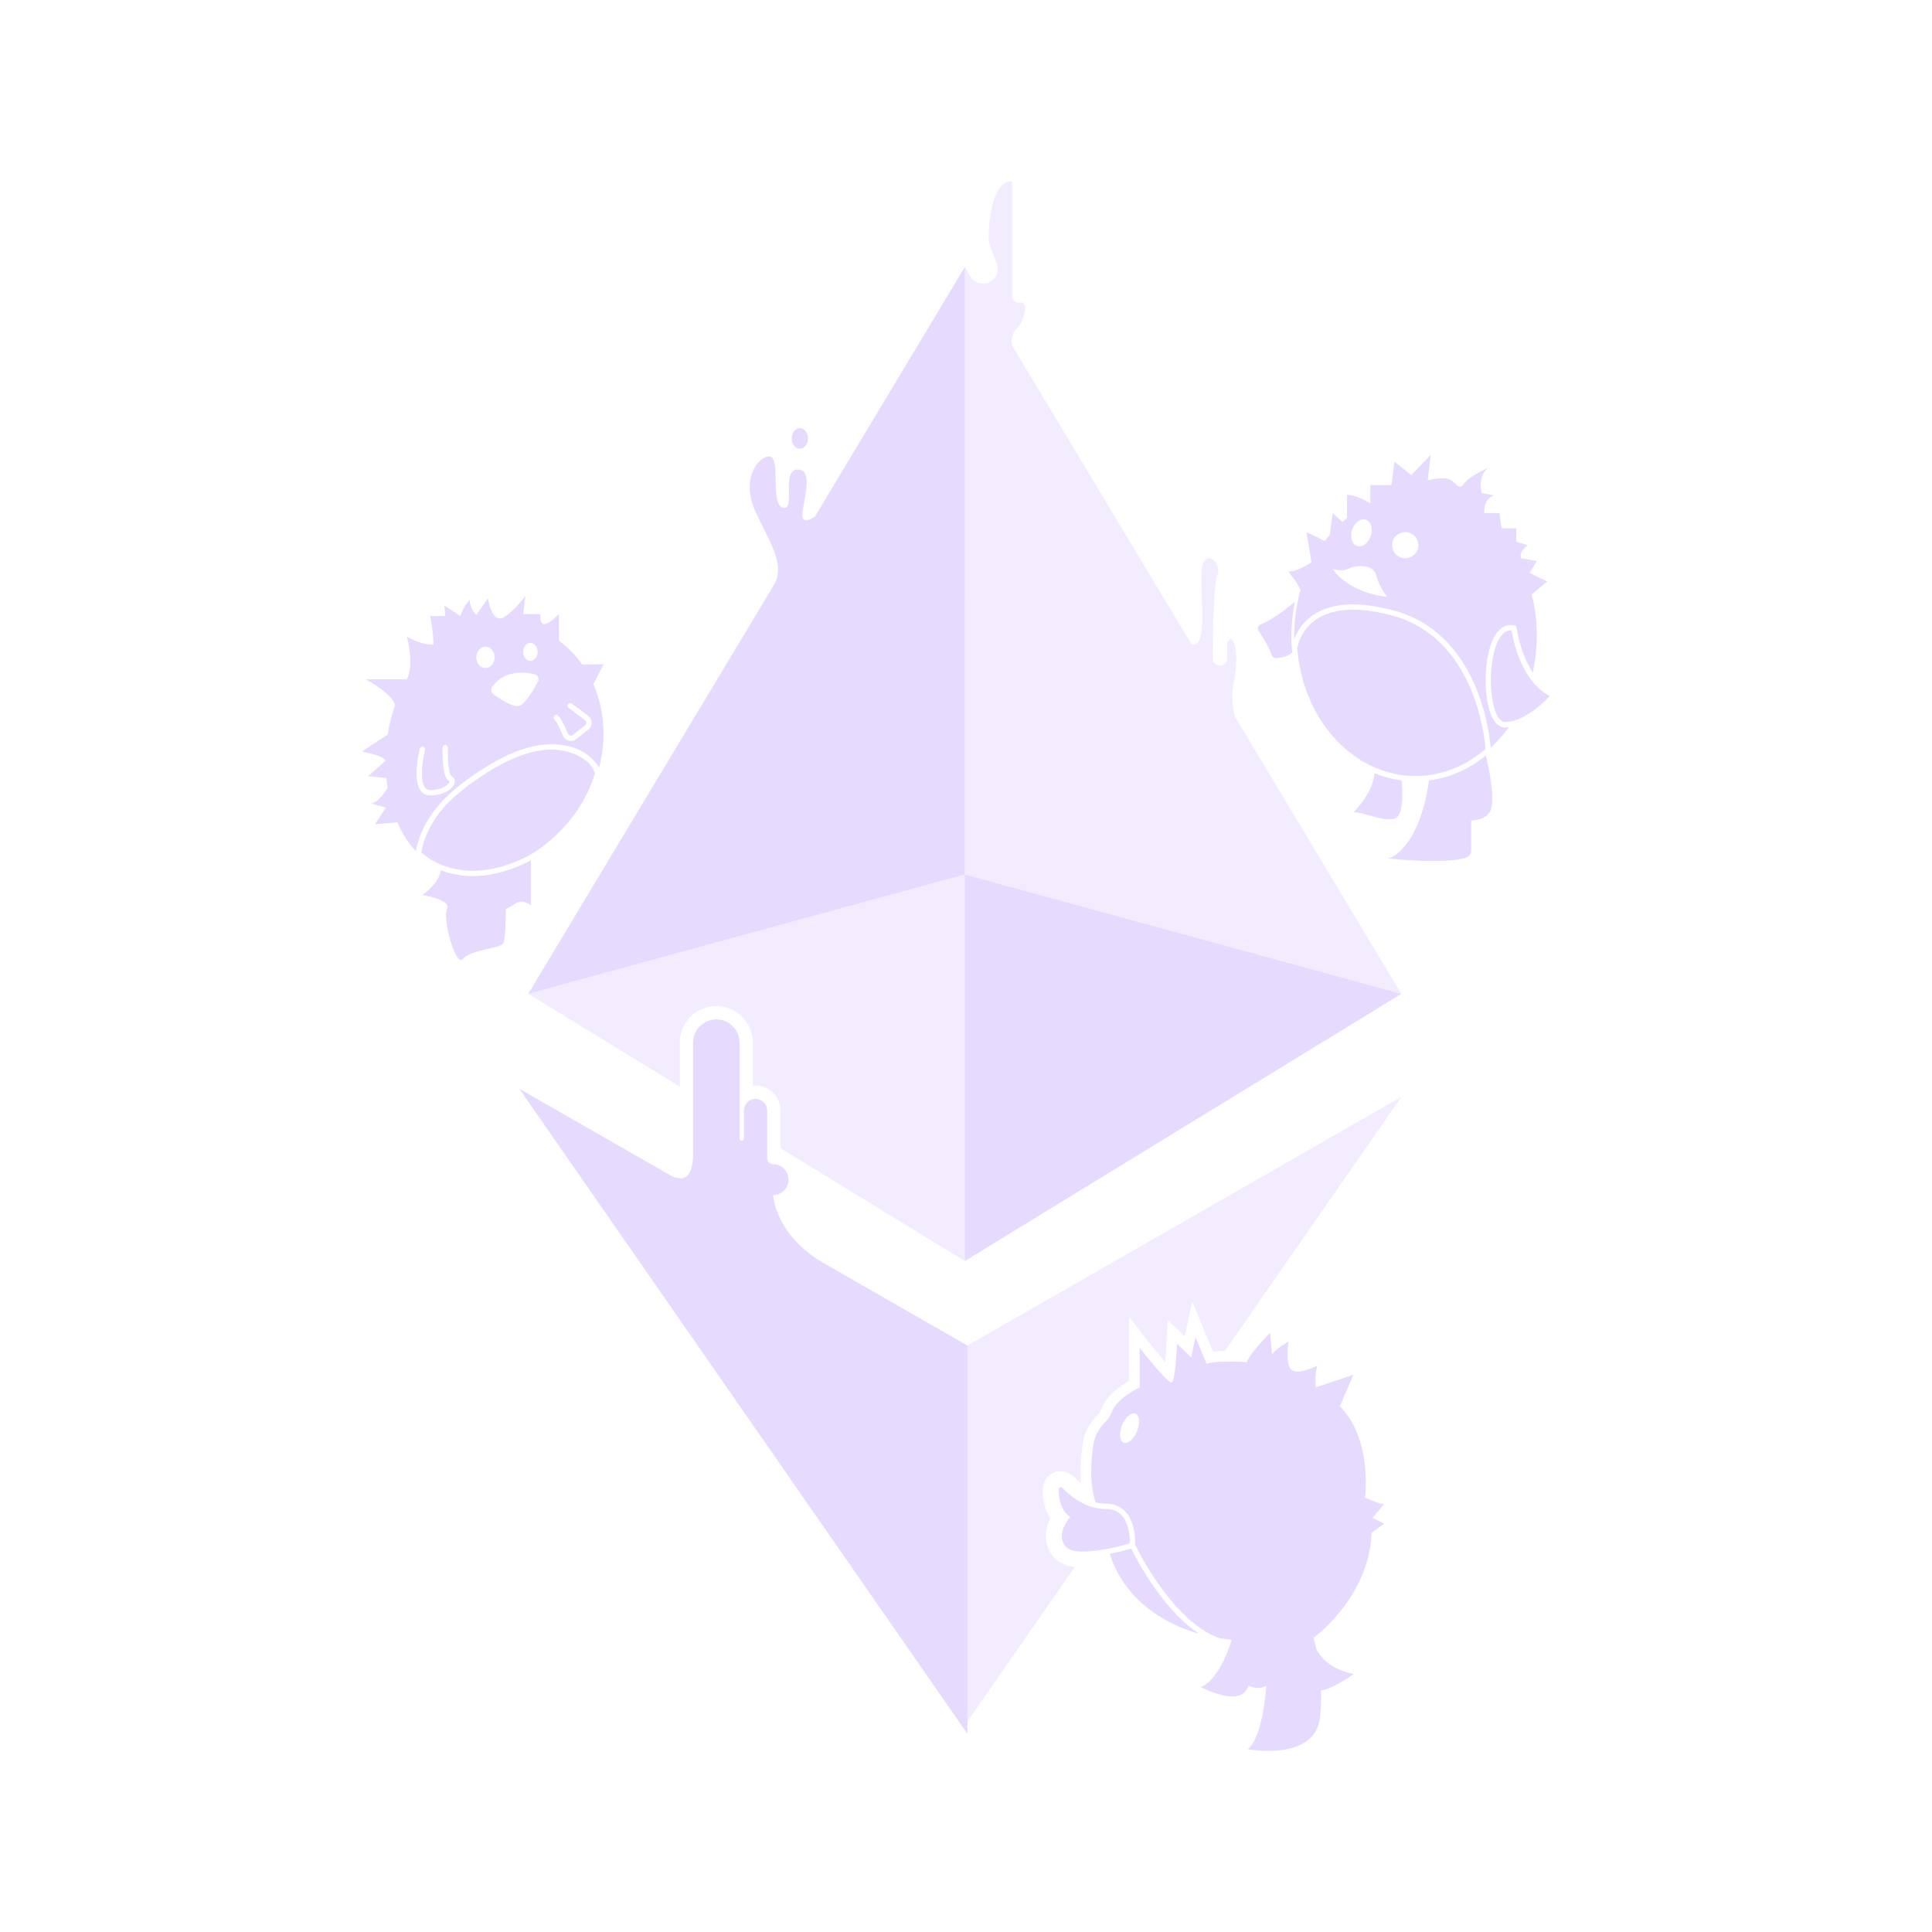 <svg width="32" height="32" viewBox="0 0 32 32" fill="none" xmlns="http://www.w3.org/2000/svg">
<path d="M17.393 25.153C17.31 25.021 17.268 24.854 17.272 24.66C17.274 24.539 17.349 24.432 17.461 24.388C17.574 24.344 17.701 24.372 17.784 24.46C17.817 24.495 17.858 24.533 17.905 24.569C17.886 24.334 17.907 24.092 17.935 23.902C17.96 23.73 18.043 23.57 18.174 23.439C18.211 23.402 18.238 23.358 18.257 23.311C18.331 23.11 18.56 22.953 18.7 22.873V21.81L19.016 22.216C19.106 22.331 19.21 22.458 19.298 22.559C19.308 22.462 19.316 22.351 19.321 22.251L19.342 21.864L19.623 22.135L19.746 21.558L20.092 22.388C20.156 22.38 20.223 22.376 20.288 22.375L23.211 18.168L15.98 22.312V28.576L17.801 25.955C17.66 25.938 17.553 25.891 17.477 25.816C17.275 25.614 17.297 25.355 17.393 25.153Z" fill="#E6DAFE" fill-opacity="0.5"/>
<path d="M20.458 11.878C20.458 11.878 20.372 11.583 20.428 11.347C20.483 11.112 20.515 10.616 20.378 10.585L20.326 10.637V10.906C20.326 10.972 20.272 11.025 20.206 11.025C20.173 11.025 20.144 11.011 20.122 10.99C20.1 10.968 20.087 10.938 20.087 10.905C20.088 10.579 20.096 9.686 20.162 9.525C20.242 9.327 19.982 9.097 19.914 9.376C19.846 9.655 20.043 10.787 19.731 10.667L16.77 5.737C16.77 5.737 16.709 5.56 16.844 5.442C16.928 5.368 16.966 5.21 16.983 5.102C16.991 5.052 16.952 5.01 16.904 5.01C16.899 5.01 16.894 5.011 16.889 5.012C16.824 5.025 16.764 4.975 16.764 4.909V3C16.431 3 16.376 3.658 16.376 3.928C16.376 4.197 16.646 4.433 16.46 4.619C16.276 4.804 16.098 4.619 16.098 4.619L15.98 4.423V14.484L23.211 16.461L20.458 11.878Z" fill="#E6DAFE" fill-opacity="0.5"/>
<path d="M11.864 16.663C12.027 16.663 12.179 16.727 12.293 16.842C12.407 16.954 12.47 17.107 12.47 17.27V17.982C12.484 17.98 12.499 17.979 12.514 17.979C12.624 17.979 12.728 18.023 12.806 18.101C12.884 18.179 12.928 18.283 12.928 18.394V19.018L15.981 20.887L15.98 14.484L8.75 16.461L11.259 17.997V17.27C11.259 16.935 11.53 16.663 11.864 16.663Z" fill="#E6DAFE" fill-opacity="0.5"/>
<path d="M22.928 24.909C22.928 24.909 22.927 24.909 22.926 24.91C22.902 24.934 22.607 24.806 22.607 24.806C22.607 24.806 22.743 23.856 22.192 23.29L22.416 22.771L21.794 22.979C21.794 22.979 21.77 22.787 21.818 22.619C21.818 22.619 21.563 22.755 21.419 22.707C21.276 22.659 21.34 22.22 21.34 22.22C21.34 22.22 21.117 22.348 21.069 22.436L21.037 22.077C21.037 22.077 20.75 22.356 20.646 22.564C20.646 22.564 20.208 22.524 19.984 22.587L19.801 22.148L19.73 22.484L19.498 22.26C19.498 22.26 19.466 22.859 19.411 22.899C19.355 22.938 18.877 22.324 18.877 22.324V22.979C18.877 22.979 18.502 23.16 18.422 23.372C18.391 23.455 18.345 23.518 18.299 23.563C18.2 23.663 18.13 23.789 18.11 23.928C18.071 24.187 18.041 24.585 18.147 24.884C18.153 24.885 18.159 24.887 18.166 24.889C18.216 24.9 18.267 24.906 18.319 24.906C18.451 24.906 18.56 24.95 18.641 25.038C18.809 25.219 18.804 25.523 18.802 25.587C18.857 25.701 19.431 26.854 20.191 27.131C20.259 27.142 20.329 27.152 20.402 27.16C20.402 27.16 20.216 27.814 19.889 27.942C19.889 27.942 20.471 28.254 20.638 27.998C20.655 27.974 20.67 27.948 20.683 27.921C20.683 27.921 20.835 28.004 20.976 27.921C20.939 28.338 20.856 28.81 20.67 28.972C20.67 28.972 21.794 29.187 21.865 28.429C21.88 28.276 21.884 28.131 21.881 27.998C22.048 27.991 22.424 27.727 22.424 27.727C21.953 27.637 21.818 27.349 21.802 27.313C21.802 27.312 21.802 27.31 21.802 27.31C21.776 27.193 21.754 27.128 21.754 27.128C21.754 27.128 22.678 26.465 22.718 25.388L22.926 25.237L22.734 25.141C22.734 25.141 22.928 24.912 22.928 24.909ZM18.833 23.704C18.779 23.837 18.68 23.922 18.612 23.894C18.543 23.866 18.531 23.737 18.585 23.604C18.638 23.472 18.737 23.387 18.806 23.414C18.874 23.442 18.886 23.572 18.833 23.704Z" fill="#E6DAFE"/>
<path d="M19.135 26.315C18.925 26.02 18.782 25.744 18.735 25.649C18.672 25.668 18.538 25.705 18.383 25.736C18.435 25.926 18.711 26.704 19.803 27.043C19.821 27.048 19.839 27.053 19.857 27.059C19.614 26.897 19.372 26.648 19.135 26.315Z" fill="#E6DAFE"/>
<path d="M18.577 25.098C18.513 25.029 18.426 24.994 18.319 24.994C18.262 24.994 18.204 24.988 18.148 24.976C17.902 24.922 17.711 24.765 17.594 24.643C17.586 24.635 17.578 24.633 17.57 24.633C17.565 24.633 17.561 24.634 17.558 24.635C17.552 24.637 17.538 24.645 17.537 24.665C17.535 24.801 17.56 24.987 17.694 25.1L17.727 25.128L17.699 25.161C17.69 25.172 17.475 25.439 17.664 25.628C17.747 25.711 17.979 25.722 18.32 25.658C18.495 25.625 18.651 25.581 18.714 25.563C18.715 25.479 18.707 25.237 18.577 25.098Z" fill="#E6DAFE"/>
<path d="M23.211 16.461L15.98 20.887V14.484L23.211 16.461Z" fill="#E6DAFE"/>
<path d="M13.5 8.553C13.5 8.553 13.278 8.726 13.29 8.511C13.301 8.297 13.487 7.777 13.21 7.777C12.934 7.777 13.188 8.466 12.968 8.41C12.748 8.353 12.94 7.573 12.748 7.562C12.556 7.55 12.279 7.935 12.499 8.438C12.719 8.941 13.027 9.341 12.816 9.693L8.75 16.461L15.98 14.484L15.981 4.423L13.5 8.553Z" fill="#E6DAFE"/>
<path d="M13.249 7.432C13.323 7.432 13.384 7.356 13.384 7.262C13.384 7.168 13.323 7.093 13.249 7.093C13.174 7.093 13.113 7.168 13.113 7.262C13.113 7.356 13.174 7.432 13.249 7.432Z" fill="#E6DAFE"/>
<path d="M13.658 20.93C13.647 20.924 13.636 20.918 13.624 20.91C12.927 20.496 12.82 19.952 12.804 19.794C12.872 19.794 12.936 19.768 12.985 19.72C13.033 19.672 13.06 19.608 13.06 19.539C13.06 19.47 13.033 19.406 12.985 19.358C12.937 19.309 12.873 19.283 12.804 19.283C12.751 19.283 12.707 19.239 12.707 19.186V18.394C12.707 18.343 12.687 18.294 12.651 18.258C12.614 18.221 12.566 18.201 12.514 18.201C12.408 18.201 12.322 18.288 12.322 18.394V18.859C12.322 18.878 12.305 18.895 12.286 18.895C12.266 18.895 12.249 18.878 12.249 18.859V17.27C12.249 17.167 12.209 17.07 12.137 16.998C12.064 16.925 11.968 16.885 11.865 16.885C11.653 16.885 11.48 17.058 11.48 17.27V19.104C11.48 19.31 11.438 19.445 11.359 19.494C11.28 19.543 11.174 19.503 11.117 19.475L11.113 19.473C11.091 19.462 11.075 19.452 11.065 19.445L8.602 18.034L16.024 28.718V22.287L13.658 20.93Z" fill="#E6DAFE"/>
<path d="M9.828 11.332L9.997 11.004H9.641C9.535 10.854 9.406 10.721 9.258 10.613V10.171C9.258 10.171 9.071 10.36 9 10.336C8.93 10.312 8.953 10.171 8.953 10.171H8.664L8.702 9.872C8.702 9.872 8.421 10.244 8.276 10.244C8.271 10.244 8.267 10.243 8.262 10.242C8.121 10.218 8.082 9.911 8.082 9.911L7.889 10.187C7.889 10.187 7.792 10.1 7.776 9.935C7.776 9.935 7.679 10.043 7.624 10.204L7.36 10.029L7.374 10.203H7.124C7.124 10.203 7.186 10.506 7.178 10.677C6.955 10.681 6.74 10.544 6.74 10.544C6.74 10.544 6.865 11 6.741 11.25C6.74 11.251 6.74 11.251 6.74 11.252H6.057C6.057 11.252 6.541 11.511 6.541 11.688C6.487 11.845 6.447 12.007 6.421 12.171C6.421 12.171 6.145 12.339 6 12.45C6 12.45 6.359 12.513 6.387 12.6L6.096 12.856L6.399 12.885C6.405 12.941 6.412 12.997 6.421 13.053C6.421 13.053 6.274 13.296 6.149 13.31L6.395 13.374L6.21 13.653L6.581 13.62C6.657 13.8 6.757 13.96 6.887 14.094C6.896 14.049 6.908 14.003 6.923 13.957C6.972 13.778 7.063 13.599 7.188 13.432C7.199 13.418 7.211 13.403 7.223 13.389C7.266 13.335 7.312 13.283 7.363 13.23C7.469 13.123 7.593 13.017 7.737 12.913C7.816 12.856 7.904 12.795 7.998 12.735C8.338 12.518 8.765 12.309 9.197 12.329C9.203 12.329 9.21 12.329 9.216 12.33C9.465 12.344 9.67 12.429 9.804 12.568C9.851 12.611 9.891 12.659 9.924 12.714C9.962 12.564 9.986 12.411 9.994 12.257C10.005 12.019 9.979 11.78 9.909 11.553C9.886 11.478 9.86 11.403 9.828 11.332ZM8.906 10.797C8.906 10.879 8.852 10.946 8.785 10.946C8.719 10.946 8.664 10.879 8.664 10.797C8.664 10.715 8.719 10.648 8.785 10.648C8.852 10.648 8.906 10.715 8.906 10.797ZM7.531 12.962C7.51 13.066 7.353 13.174 7.124 13.174C7.062 13.174 7.009 13.149 6.971 13.101C6.83 12.92 6.94 12.453 6.953 12.4C6.959 12.376 6.984 12.362 7.007 12.368C7.031 12.374 7.045 12.398 7.039 12.421C7.006 12.553 6.943 12.921 7.041 13.046C7.062 13.073 7.089 13.086 7.124 13.086C7.313 13.086 7.409 13.01 7.436 12.965C7.446 12.948 7.445 12.939 7.445 12.937C7.445 12.937 7.444 12.936 7.441 12.935C7.401 12.918 7.354 12.869 7.336 12.627C7.327 12.503 7.33 12.386 7.33 12.381C7.33 12.357 7.351 12.337 7.375 12.338C7.399 12.339 7.418 12.359 7.418 12.383C7.412 12.61 7.439 12.829 7.475 12.853C7.518 12.871 7.541 12.914 7.531 12.962ZM7.889 10.887C7.889 10.789 7.957 10.71 8.041 10.71C8.125 10.71 8.193 10.789 8.193 10.887C8.193 10.985 8.125 11.064 8.041 11.064C7.957 11.064 7.889 10.985 7.889 10.887ZM8.911 11.29C8.841 11.42 8.708 11.648 8.613 11.688C8.512 11.731 8.285 11.581 8.172 11.5C8.133 11.472 8.125 11.416 8.152 11.377C8.351 11.094 8.687 11.129 8.856 11.168C8.909 11.181 8.937 11.241 8.911 11.29ZM9.747 12.082L9.545 12.242C9.519 12.262 9.488 12.273 9.457 12.273C9.446 12.273 9.434 12.271 9.422 12.268C9.379 12.257 9.344 12.228 9.326 12.187C9.234 11.971 9.194 11.925 9.184 11.916C9.166 11.9 9.165 11.871 9.181 11.854C9.198 11.835 9.226 11.835 9.244 11.851C9.257 11.864 9.3 11.903 9.407 12.152C9.414 12.168 9.427 12.179 9.443 12.183C9.46 12.187 9.476 12.184 9.49 12.173L9.692 12.013C9.705 12.002 9.712 11.987 9.712 11.97C9.712 11.953 9.703 11.938 9.69 11.928L9.417 11.724C9.398 11.71 9.393 11.682 9.408 11.662C9.423 11.643 9.45 11.639 9.47 11.653L9.743 11.856C9.779 11.883 9.799 11.924 9.8 11.968C9.801 12.013 9.782 12.054 9.747 12.082Z" fill="#E6DAFE"/>
<path d="M9.199 12.417C9.199 12.417 9.195 12.417 9.194 12.417C8.924 12.405 8.653 12.489 8.405 12.608C8.172 12.72 7.96 12.862 7.79 12.985C7.652 13.085 7.534 13.185 7.432 13.287C7.368 13.352 7.31 13.419 7.259 13.486C7.152 13.628 7.065 13.802 7.011 13.972C6.997 14.021 6.986 14.07 6.979 14.119C7.077 14.207 7.191 14.276 7.317 14.327C7.331 14.332 7.346 14.338 7.36 14.343C7.476 14.384 7.599 14.409 7.724 14.42C7.737 14.421 7.75 14.421 7.763 14.422C8.089 14.434 8.428 14.347 8.772 14.163L8.779 14.159C9.11 13.965 9.408 13.671 9.616 13.336C9.717 13.173 9.797 12.995 9.855 12.807C9.832 12.746 9.8 12.694 9.763 12.651C9.616 12.504 9.392 12.427 9.199 12.418L9.199 12.417Z" fill="#E6DAFE"/>
<path d="M7.823 14.511C7.802 14.511 7.78 14.511 7.759 14.51C7.746 14.509 7.731 14.508 7.717 14.508C7.7 14.506 7.684 14.504 7.668 14.502C7.552 14.489 7.438 14.464 7.331 14.426C7.321 14.422 7.311 14.418 7.301 14.415C7.282 14.621 6.996 14.825 6.996 14.825C6.996 14.825 7.482 14.898 7.404 15.056C7.371 15.121 7.39 15.298 7.432 15.472C7.492 15.723 7.599 15.971 7.67 15.882C7.79 15.73 8.26 15.719 8.333 15.625C8.367 15.582 8.377 15.32 8.379 15.047C8.379 15.047 8.385 15.071 8.526 14.972C8.667 14.872 8.795 14.998 8.795 14.998V14.249C8.653 14.324 8.511 14.382 8.371 14.425C8.185 14.481 8.003 14.511 7.823 14.511Z" fill="#E6DAFE"/>
<path d="M21.398 10.741L21.394 10.694C21.391 10.639 21.39 10.584 21.39 10.532C21.39 10.341 21.409 10.151 21.447 9.967C21.314 10.079 21.077 10.264 20.878 10.343C20.858 10.351 20.844 10.367 20.837 10.387C20.831 10.408 20.834 10.431 20.846 10.449C20.924 10.566 21.024 10.731 21.066 10.851C21.077 10.884 21.108 10.905 21.142 10.902C21.264 10.889 21.357 10.856 21.404 10.806C21.402 10.785 21.4 10.763 21.398 10.741Z" fill="#E6DAFE"/>
<path d="M24.298 12.723C24.29 12.727 24.283 12.731 24.275 12.735C24.087 12.833 23.887 12.897 23.681 12.925C23.677 12.925 23.673 12.926 23.67 12.926C23.643 13.133 23.501 14.002 23.006 14.22C23.006 14.22 23.937 14.323 24.286 14.204C24.335 14.187 24.367 14.141 24.367 14.09V13.593C24.5 13.579 24.623 13.547 24.679 13.442C24.78 13.25 24.651 12.681 24.61 12.514C24.511 12.595 24.406 12.666 24.298 12.723Z" fill="#E6DAFE"/>
<path d="M23.101 13.558C23.258 13.508 23.23 13.069 23.216 12.927C23.212 12.926 23.209 12.926 23.205 12.925C23.055 12.905 22.908 12.865 22.767 12.807C22.746 13.131 22.418 13.455 22.418 13.455C22.581 13.443 22.913 13.618 23.101 13.558Z" fill="#E6DAFE"/>
<path d="M24.711 11.873C24.551 11.54 24.57 10.759 24.8 10.471C24.878 10.373 24.976 10.335 25.084 10.36L25.114 10.367L25.118 10.397C25.119 10.403 25.176 10.816 25.387 11.14C25.43 10.946 25.455 10.742 25.455 10.532C25.455 10.292 25.425 10.062 25.369 9.845L25.628 9.632L25.335 9.488L25.455 9.294L25.197 9.247C25.197 9.247 25.135 9.159 25.307 9.03L25.114 8.972V8.75H24.87L24.835 8.5H24.584C24.584 8.5 24.563 8.256 24.749 8.206L24.541 8.166C24.541 8.166 24.465 7.885 24.649 7.748C24.63 7.757 24.325 7.895 24.248 8.013C24.17 8.135 24.113 7.991 24.012 7.941C23.912 7.891 23.648 7.956 23.648 7.956L23.698 7.533L23.376 7.869L23.097 7.648L23.047 8.034H22.697V8.335C22.697 8.335 22.439 8.185 22.311 8.199V8.579C22.285 8.6 22.259 8.622 22.234 8.644L22.073 8.5L22.025 8.859C21.997 8.891 21.97 8.925 21.943 8.96L21.639 8.813L21.723 9.312C21.723 9.312 21.496 9.473 21.338 9.466C21.338 9.466 21.5 9.662 21.541 9.775C21.538 9.784 21.536 9.792 21.534 9.8C21.53 9.815 21.526 9.83 21.522 9.845C21.516 9.869 21.51 9.894 21.504 9.918C21.503 9.922 21.503 9.926 21.502 9.931C21.497 9.953 21.492 9.976 21.488 9.998C21.486 10.005 21.485 10.012 21.484 10.019C21.48 10.04 21.476 10.061 21.473 10.082C21.471 10.091 21.47 10.101 21.468 10.11C21.465 10.129 21.462 10.148 21.46 10.168C21.459 10.179 21.457 10.191 21.455 10.203C21.453 10.221 21.451 10.239 21.45 10.256C21.448 10.271 21.447 10.285 21.446 10.3C21.444 10.315 21.443 10.331 21.442 10.346C21.441 10.365 21.44 10.383 21.439 10.402C21.439 10.414 21.438 10.426 21.437 10.438C21.436 10.469 21.436 10.501 21.436 10.532C21.436 10.551 21.436 10.57 21.436 10.589C21.447 10.558 21.462 10.525 21.48 10.49C21.531 10.392 21.612 10.282 21.743 10.192C22.045 9.983 22.491 9.955 23.07 10.107C24.477 10.477 24.669 12.118 24.691 12.387C24.8 12.285 24.901 12.171 24.989 12.045C24.968 12.047 24.948 12.049 24.927 12.049C24.867 12.049 24.78 12.018 24.711 11.873ZM22.704 8.877C22.664 8.997 22.562 9.072 22.477 9.043C22.392 9.015 22.356 8.894 22.396 8.774C22.437 8.654 22.538 8.58 22.623 8.608C22.708 8.636 22.744 8.757 22.704 8.877ZM22.072 9.423C22.072 9.423 22.225 9.476 22.335 9.419C22.447 9.361 22.747 9.332 22.797 9.534C22.846 9.736 22.982 9.888 22.982 9.888C22.298 9.806 22.072 9.423 22.072 9.423ZM23.275 9.247C23.156 9.247 23.059 9.149 23.059 9.03C23.059 8.911 23.156 8.813 23.275 8.813C23.395 8.813 23.492 8.911 23.492 9.03C23.492 9.149 23.395 9.247 23.275 9.247Z" fill="#E6DAFE"/>
<path d="M25.357 11.256C25.133 10.957 25.054 10.559 25.035 10.441C25.03 10.441 25.026 10.441 25.021 10.441C24.965 10.441 24.914 10.469 24.868 10.526C24.66 10.788 24.643 11.53 24.79 11.835C24.817 11.892 24.863 11.96 24.927 11.96C24.97 11.96 25.014 11.953 25.057 11.942C25.321 11.874 25.575 11.629 25.669 11.529C25.543 11.464 25.44 11.367 25.357 11.256Z" fill="#E6DAFE"/>
<path d="M23.218 12.838C23.365 12.858 23.522 12.858 23.671 12.838C23.875 12.81 24.072 12.745 24.258 12.646C24.367 12.588 24.472 12.516 24.572 12.433C24.583 12.425 24.594 12.415 24.604 12.406C24.589 12.201 24.426 10.555 23.049 10.193C22.497 10.047 22.075 10.071 21.796 10.263C21.534 10.443 21.491 10.716 21.488 10.741C21.49 10.761 21.492 10.78 21.494 10.8C21.494 10.806 21.494 10.812 21.495 10.819L21.496 10.827C21.589 11.689 22.089 12.425 22.788 12.719C22.926 12.777 23.07 12.818 23.218 12.838Z" fill="#E6DAFE"/>
</svg>
